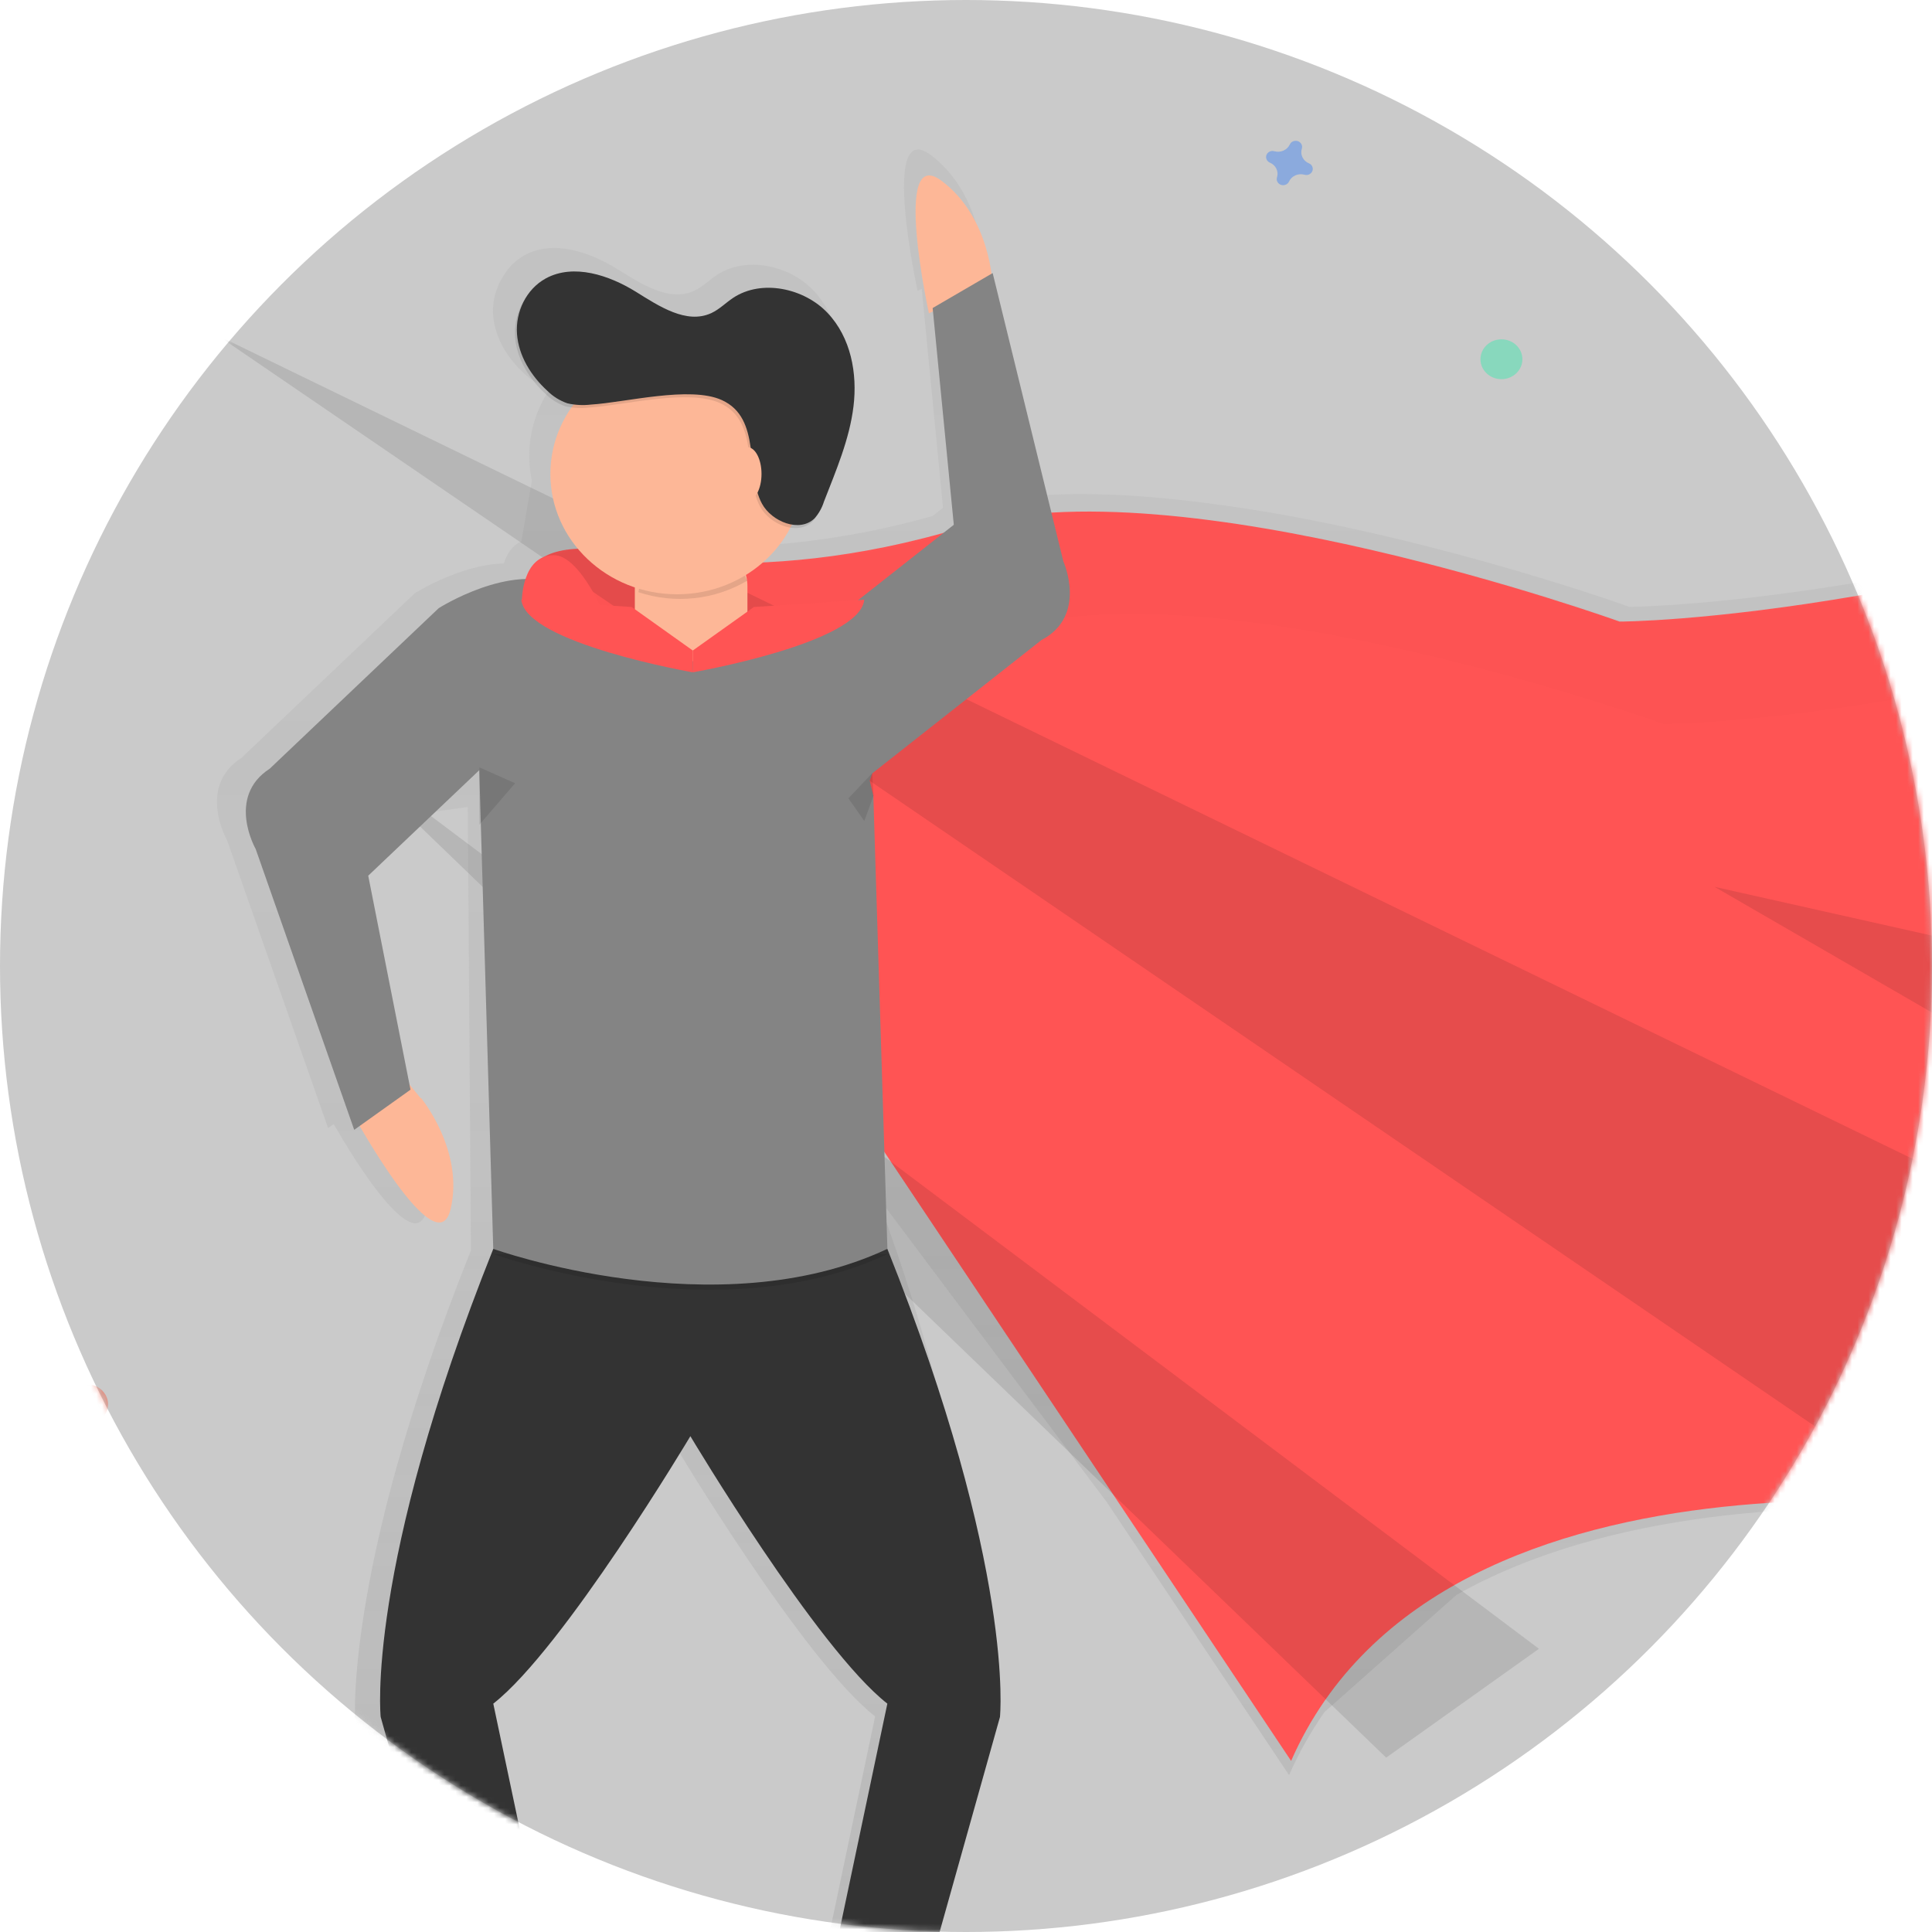 <svg width="350" height="350" viewBox="0 0 350 350" fill="none" xmlns="http://www.w3.org/2000/svg">
<circle cx="175" cy="175" r="175" fill="#CACACA"/>
<mask id="mask0" mask-type="alpha" maskUnits="userSpaceOnUse" x="0" y="0" width="350" height="350">
<circle cx="175" cy="175" r="175" fill="#CACACA"/>
</mask>
<g mask="url(#mask0)">
<path d="M444.621 135.721C443.164 134.594 441.802 133.36 440.55 132.03C440.55 132.347 440.55 132.664 440.55 132.982C430.607 123.344 430.957 111.668 435.028 101.017L436.374 100.543C442.766 84.491 457.414 71.027 457.414 71.027L455.226 71.9C455.904 71.235 456.293 70.861 456.293 70.861C365.456 107.67 302.254 109.817 295.206 109.942C290.861 108.383 255.063 96 220.43 91.384C209.535 89.882 198.717 89.128 188.998 89.71L178.087 45.206L177.879 45.326C177.37 41.51 175.482 33.203 168.576 28.052C159.356 21.21 166.223 52.687 166.223 52.687L166.979 52.349L170.842 91.982L168.959 93.479C158.044 96.57 146.78 98.414 135.405 98.974C137.502 97.13 139.23 94.941 140.505 92.512C141.237 92.656 141.996 92.625 142.713 92.422C143.43 92.22 144.083 91.853 144.614 91.353C144.973 90.994 145.277 90.59 145.517 90.152C146.02 89.38 146.424 88.555 146.721 87.693C148.986 81.912 151.46 76.116 152.193 69.992C152.926 63.869 151.722 57.225 147.383 52.635C143.044 48.045 135.131 46.298 129.818 49.843C128.444 50.758 127.279 51.975 125.768 52.671C121.166 54.787 116.061 51.356 111.776 48.705C106.797 45.622 100.219 43.413 95.059 46.21C93.448 47.099 92.124 48.39 91.229 49.942C89.813 52.073 89.148 54.576 89.33 57.09C89.625 61.129 91.918 64.888 94.988 67.674C96.019 68.702 97.287 69.488 98.692 69.972C99.05 70.076 99.416 70.153 99.787 70.2C98.075 72.66 96.892 75.417 96.304 78.313C95.716 81.209 95.736 84.186 96.361 87.074L94.452 98.053C92.755 98.807 91.809 100.455 91.278 102.067C83.294 102.29 75.124 107.489 75.124 107.489L43.747 137.296C35.61 142.541 41.132 152.2 41.132 152.2L59.436 204.366L60.448 203.649C64.202 210.147 75.223 228.081 77.34 219.14C79.929 208.307 71.868 198.471 71.868 198.471H71.77L69.685 195.924L62.024 157.144L71.715 148L84.739 146.196L85.319 226.496C61.493 286.116 64.399 313.439 64.399 313.439L85.319 387.964L87.989 387.543L88.635 389.996L88.87 389.918L90.03 395.418H87.94L85.324 402.873C85.324 402.873 71.961 402.597 72.251 405.358C72.541 408.118 79.808 412.812 98.403 407.842L103.634 402.873C103.634 402.873 106.249 400.388 101.018 395.418H100.646L99.196 385.77L101.018 385.479L85.319 310.939C98.391 300.724 121.927 261.258 121.927 261.258C121.927 261.258 145.457 300.729 158.535 310.939L142.847 385.458L144.669 385.749L143.241 395.397H142.869C137.637 400.367 140.253 402.852 140.253 402.852L145.484 407.822C164.089 412.791 171.345 408.097 171.635 405.337C171.925 402.576 158.562 402.852 158.562 402.852L155.947 395.397H153.856L155.361 388.244L155.629 387.48L158.562 387.943L179.482 313.418C179.482 313.418 179.094 270.36 158.781 216.536L200.511 272.127L233.53 321.585C235.277 317.586 237.426 313.756 239.949 310.149L263.84 288.944C291.611 273.25 328.684 272.309 351.579 273.604L372.69 275.772L382.617 226.096C388.401 219.02 396.986 212.918 409.468 208.353C435.362 198.892 457.075 178.806 456.9 159.275C457.278 159.675 457.644 160.076 457.995 160.481C458.263 151.841 454.317 143.264 444.621 135.721ZM158.015 209.409L157.988 208.494L159.192 210.292L158.015 209.409Z" fill="url(#paint0_linear)"/>
<path d="M76.301 198.944H76.202L71.556 193.252L64.038 200.395L64.87 201.58L63.923 201.798C63.923 201.798 79.097 229.641 81.625 219.072C84.153 208.504 76.301 198.944 76.301 198.944Z" fill="#FDB797"/>
<path d="M107.979 99.462C107.979 99.462 135.651 107.348 174.399 95.517C213.146 83.685 293.4 112.604 293.4 112.604C293.4 112.604 357.051 112.604 451.149 74.484C451.149 74.484 408.253 113.919 438.695 137.582C469.136 161.245 441.463 195.42 405.485 208.567C369.506 221.713 366.742 248.002 369.506 272.98C372.269 297.958 369.506 274.295 369.506 274.295C369.506 274.295 261.574 255.893 233.897 319.002L96.909 113.924C96.909 113.924 88.608 98.152 107.979 99.462Z" fill="#FF5454"/>
<path opacity="0.1" d="M39.408 60.76L383.957 296.061L404.713 238.224L39.408 60.76Z" fill="black"/>
<path opacity="0.1" d="M60.164 134.375L251.117 318.409L278.795 298.692L60.164 134.375Z" fill="black"/>
<g opacity="0.1">
<path opacity="0.1" d="M115.973 118.016C115.973 118.016 143.646 125.902 182.393 114.07C221.141 102.238 301.384 131.162 301.384 131.162C301.384 131.162 352.876 131.162 431.696 103.424C437.928 87.766 452.211 74.635 452.211 74.635C358.091 112.755 294.462 112.755 294.462 112.755C294.462 112.755 214.203 83.836 175.46 95.668C136.718 107.499 109.04 99.613 109.04 99.613C89.669 98.298 97.97 114.075 97.97 114.075L103.667 122.606C104.854 119.731 108.165 117.485 115.973 118.016Z" fill="black"/>
</g>
<path d="M179.805 51.564C179.805 51.564 179.521 39.421 170.541 32.736C161.561 26.05 168.281 56.747 168.281 56.747L179.805 51.564Z" fill="#FDB797"/>
<path d="M160.751 226.241H89.363C66.128 284.385 68.963 311.038 68.963 311.038L89.363 383.717L104.684 381.294L89.363 308.631C102.113 298.671 125.068 260.176 125.068 260.176C125.068 260.176 148.012 298.65 160.751 308.631L145.429 381.31L160.751 383.732L181.151 311.053C181.151 311.053 184.002 284.385 160.751 226.241Z" fill="#333333"/>
<path opacity="0.1" d="M89.363 227.182C89.363 227.182 129.856 241.738 160.768 227.182H89.363Z" fill="black"/>
<path d="M87.108 139.261L66.708 158.641L74.369 197.406L64.169 204.683L46.319 153.807C46.319 153.807 40.935 144.387 48.869 139.251L79.475 110.176C79.475 110.176 92.608 101.817 101.636 106.101C110.665 110.384 86.933 138.955 86.933 138.955" fill="#848484"/>
<path d="M86.807 139.022L89.357 226.241C89.357 226.241 129.85 240.797 160.762 226.241L158.212 144.138L157.561 141.424L158.032 140.088L188.675 115.947C197.075 111.554 192.637 101.698 192.637 101.698L179.832 49.469L168.959 55.801L172.79 95.07L150.967 112.266L150.42 112.24V112.37L94.479 109.953" fill="#848484"/>
<path d="M126.742 97.971H123.667C118.883 97.971 115.005 101.655 115.005 106.2V111.544C115.005 116.089 118.883 119.773 123.667 119.773H126.742C131.526 119.773 135.405 116.089 135.405 111.544V106.2C135.405 101.655 131.526 97.971 126.742 97.971Z" fill="#FDB797"/>
<path opacity="0.1" d="M115.656 107.281C118.894 108.355 122.345 108.726 125.754 108.366C129.163 108.006 132.444 106.925 135.355 105.201C134.637 103.333 133.333 101.719 131.618 100.576C129.904 99.434 127.862 98.818 125.768 98.812C123.289 98.821 120.897 99.684 119.037 101.241C117.177 102.799 115.975 104.945 115.656 107.281Z" fill="black"/>
<path d="M122.655 107.66C135.33 107.66 145.605 97.899 145.605 85.858C145.605 73.817 135.33 64.056 122.655 64.056C109.98 64.056 99.705 73.817 99.705 85.858C99.705 97.899 109.98 107.66 122.655 107.66Z" fill="#FDB797"/>
<path opacity="0.1" d="M106.715 73.834C105.289 74.005 103.843 73.927 102.446 73.605C101.076 73.132 99.84 72.364 98.835 71.36C95.836 68.625 93.603 64.976 93.313 61.036C93.023 57.095 94.955 52.921 98.55 50.966C103.584 48.242 110.003 50.394 114.857 53.399C119.032 55.998 124.017 59.331 128.504 57.267C129.976 56.591 131.115 55.401 132.455 54.512C137.637 51.055 145.353 52.76 149.583 57.236C153.813 61.711 155 68.189 154.272 74.167C153.545 80.145 151.137 85.796 148.926 91.431C148.582 92.543 147.999 93.575 147.213 94.461C144.521 97.087 139.481 95.049 137.708 91.795C134.628 86.133 137.708 76.319 130.431 73.018C124.636 70.398 112.936 73.449 106.715 73.834Z" fill="black"/>
<path d="M107.059 73.293C105.634 73.464 104.187 73.387 102.791 73.065C101.42 72.592 100.184 71.823 99.18 70.819C96.181 68.085 93.948 64.435 93.658 60.495C93.368 56.555 95.3 52.38 98.895 50.426C103.929 47.702 110.348 49.854 115.202 52.859C119.377 55.458 124.362 58.79 128.849 56.726C130.321 56.05 131.459 54.86 132.8 53.971C137.982 50.514 145.698 52.219 149.928 56.695C154.157 61.171 155.345 67.648 154.617 73.626C153.889 79.604 151.449 85.255 149.26 90.89C148.916 92.002 148.333 93.034 147.547 93.921C144.855 96.546 139.815 94.508 138.042 91.254C134.961 85.593 138.042 75.778 130.764 72.477C124.997 69.857 113.276 72.914 107.059 73.293Z" fill="#333333"/>
<path d="M135.405 90.703C136.813 90.703 137.955 88.534 137.955 85.858C137.955 83.182 136.813 81.013 135.405 81.013C133.996 81.013 132.855 83.182 132.855 85.858C132.855 88.534 133.996 90.703 135.405 90.703Z" fill="#FDB797"/>
<path opacity="0.1" d="M86.84 139.012L93.313 141.892L86.84 149.409V139.012Z" fill="black"/>
<path opacity="0.1" d="M158.01 140.072L153.698 144.626L156.571 148.722L158.251 144.169L158.01 140.072Z" fill="black"/>
<path d="M125.506 117.849V121.795C125.506 121.795 95.218 116.539 94.446 108.648L114.436 109.963L125.506 117.849Z" fill="#FF5454"/>
<path d="M125.506 117.849V121.795C125.506 121.795 155.794 116.539 156.565 108.648L136.576 109.963L125.506 117.849Z" fill="#FF5454"/>
<path opacity="0.1" d="M310.621 160.664L410.251 183.012L374.272 197.474L310.621 160.664Z" fill="black"/>
<path d="M94.539 108.84C94.539 108.84 94.539 100.58 100.34 100.58C106.14 100.58 111.935 117.106 111.935 117.106L94.539 108.84Z" fill="#FF5454"/>
<path opacity="0.5" d="M15.774 258.009C17.872 258.009 19.572 256.394 19.572 254.401C19.572 252.409 17.872 250.793 15.774 250.793C13.677 250.793 11.976 252.409 11.976 254.401C11.976 256.394 13.677 258.009 15.774 258.009Z" fill="#F55F44"/>
<path opacity="0.5" d="M237.136 29.596C236.613 29.38 236.193 28.988 235.953 28.497C235.714 28.005 235.674 27.447 235.839 26.929C235.866 26.85 235.882 26.768 235.888 26.685C235.904 26.447 235.838 26.211 235.701 26.011C235.564 25.811 235.363 25.659 235.128 25.577C234.892 25.495 234.635 25.487 234.395 25.554C234.154 25.622 233.943 25.761 233.793 25.952C233.74 26.019 233.696 26.093 233.661 26.17C233.433 26.665 233.022 27.062 232.505 27.288C231.989 27.514 231.404 27.553 230.86 27.397C230.776 27.372 230.69 27.356 230.602 27.35C230.352 27.335 230.103 27.398 229.893 27.528C229.683 27.658 229.523 27.849 229.436 28.073C229.35 28.296 229.341 28.541 229.412 28.769C229.483 28.997 229.63 29.198 229.831 29.341C229.902 29.391 229.979 29.433 230.061 29.466C230.579 29.685 230.995 30.076 231.231 30.566C231.467 31.057 231.506 31.612 231.341 32.127C231.314 32.207 231.298 32.289 231.292 32.372C231.276 32.61 231.342 32.846 231.479 33.045C231.616 33.245 231.817 33.397 232.052 33.48C232.288 33.562 232.545 33.57 232.785 33.502C233.026 33.435 233.237 33.295 233.388 33.105C233.441 33.037 233.485 32.964 233.519 32.886C233.747 32.39 234.158 31.99 234.676 31.763C235.193 31.536 235.781 31.497 236.326 31.654C236.41 31.68 236.496 31.695 236.583 31.701C236.833 31.715 237.08 31.653 237.29 31.524C237.499 31.394 237.659 31.204 237.746 30.982C237.833 30.759 237.843 30.516 237.773 30.288C237.704 30.06 237.559 29.859 237.36 29.715C237.291 29.667 237.216 29.627 237.136 29.596Z" fill="#4D8AF0"/>
<path opacity="0.5" d="M283.386 355.37C285.483 355.37 287.184 353.754 287.184 351.762C287.184 349.769 285.483 348.154 283.386 348.154C281.289 348.154 279.588 349.769 279.588 351.762C279.588 353.754 281.289 355.37 283.386 355.37Z" fill="#47E6B1"/>
<path opacity="0.5" d="M271.999 68.688C274.096 68.688 275.796 67.072 275.796 65.08C275.796 63.087 274.096 61.472 271.999 61.472C269.901 61.472 268.201 63.087 268.201 65.08C268.201 67.072 269.901 68.688 271.999 68.688Z" fill="#47E6B1"/>
<g opacity="0.5">
<path opacity="0.5" d="M3.123 114.964H1.224V125.179H3.123V114.964Z" fill="#47E6B1"/>
<path opacity="0.5" d="M7.55 120.973V119.169H-3.203V120.973H7.55Z" fill="#47E6B1"/>
</g>
<g opacity="0.5">
<path opacity="0.5" d="M351.081 71.089H349.182V81.304H351.081V71.089Z" fill="#47E6B1"/>
<path opacity="0.5" d="M355.513 77.099V75.295H344.761V77.099H355.513Z" fill="#47E6B1"/>
</g>
</g>
<defs>
<linearGradient id="paint0_linear" x1="248.671" y1="410" x2="248.671" y2="27.085" gradientUnits="userSpaceOnUse">
<stop stop-color="#808080" stop-opacity="0.25"/>
<stop offset="0.54" stop-color="#808080" stop-opacity="0.12"/>
<stop offset="1" stop-color="#808080" stop-opacity="0.1"/>
</linearGradient>
</defs>
</svg>
